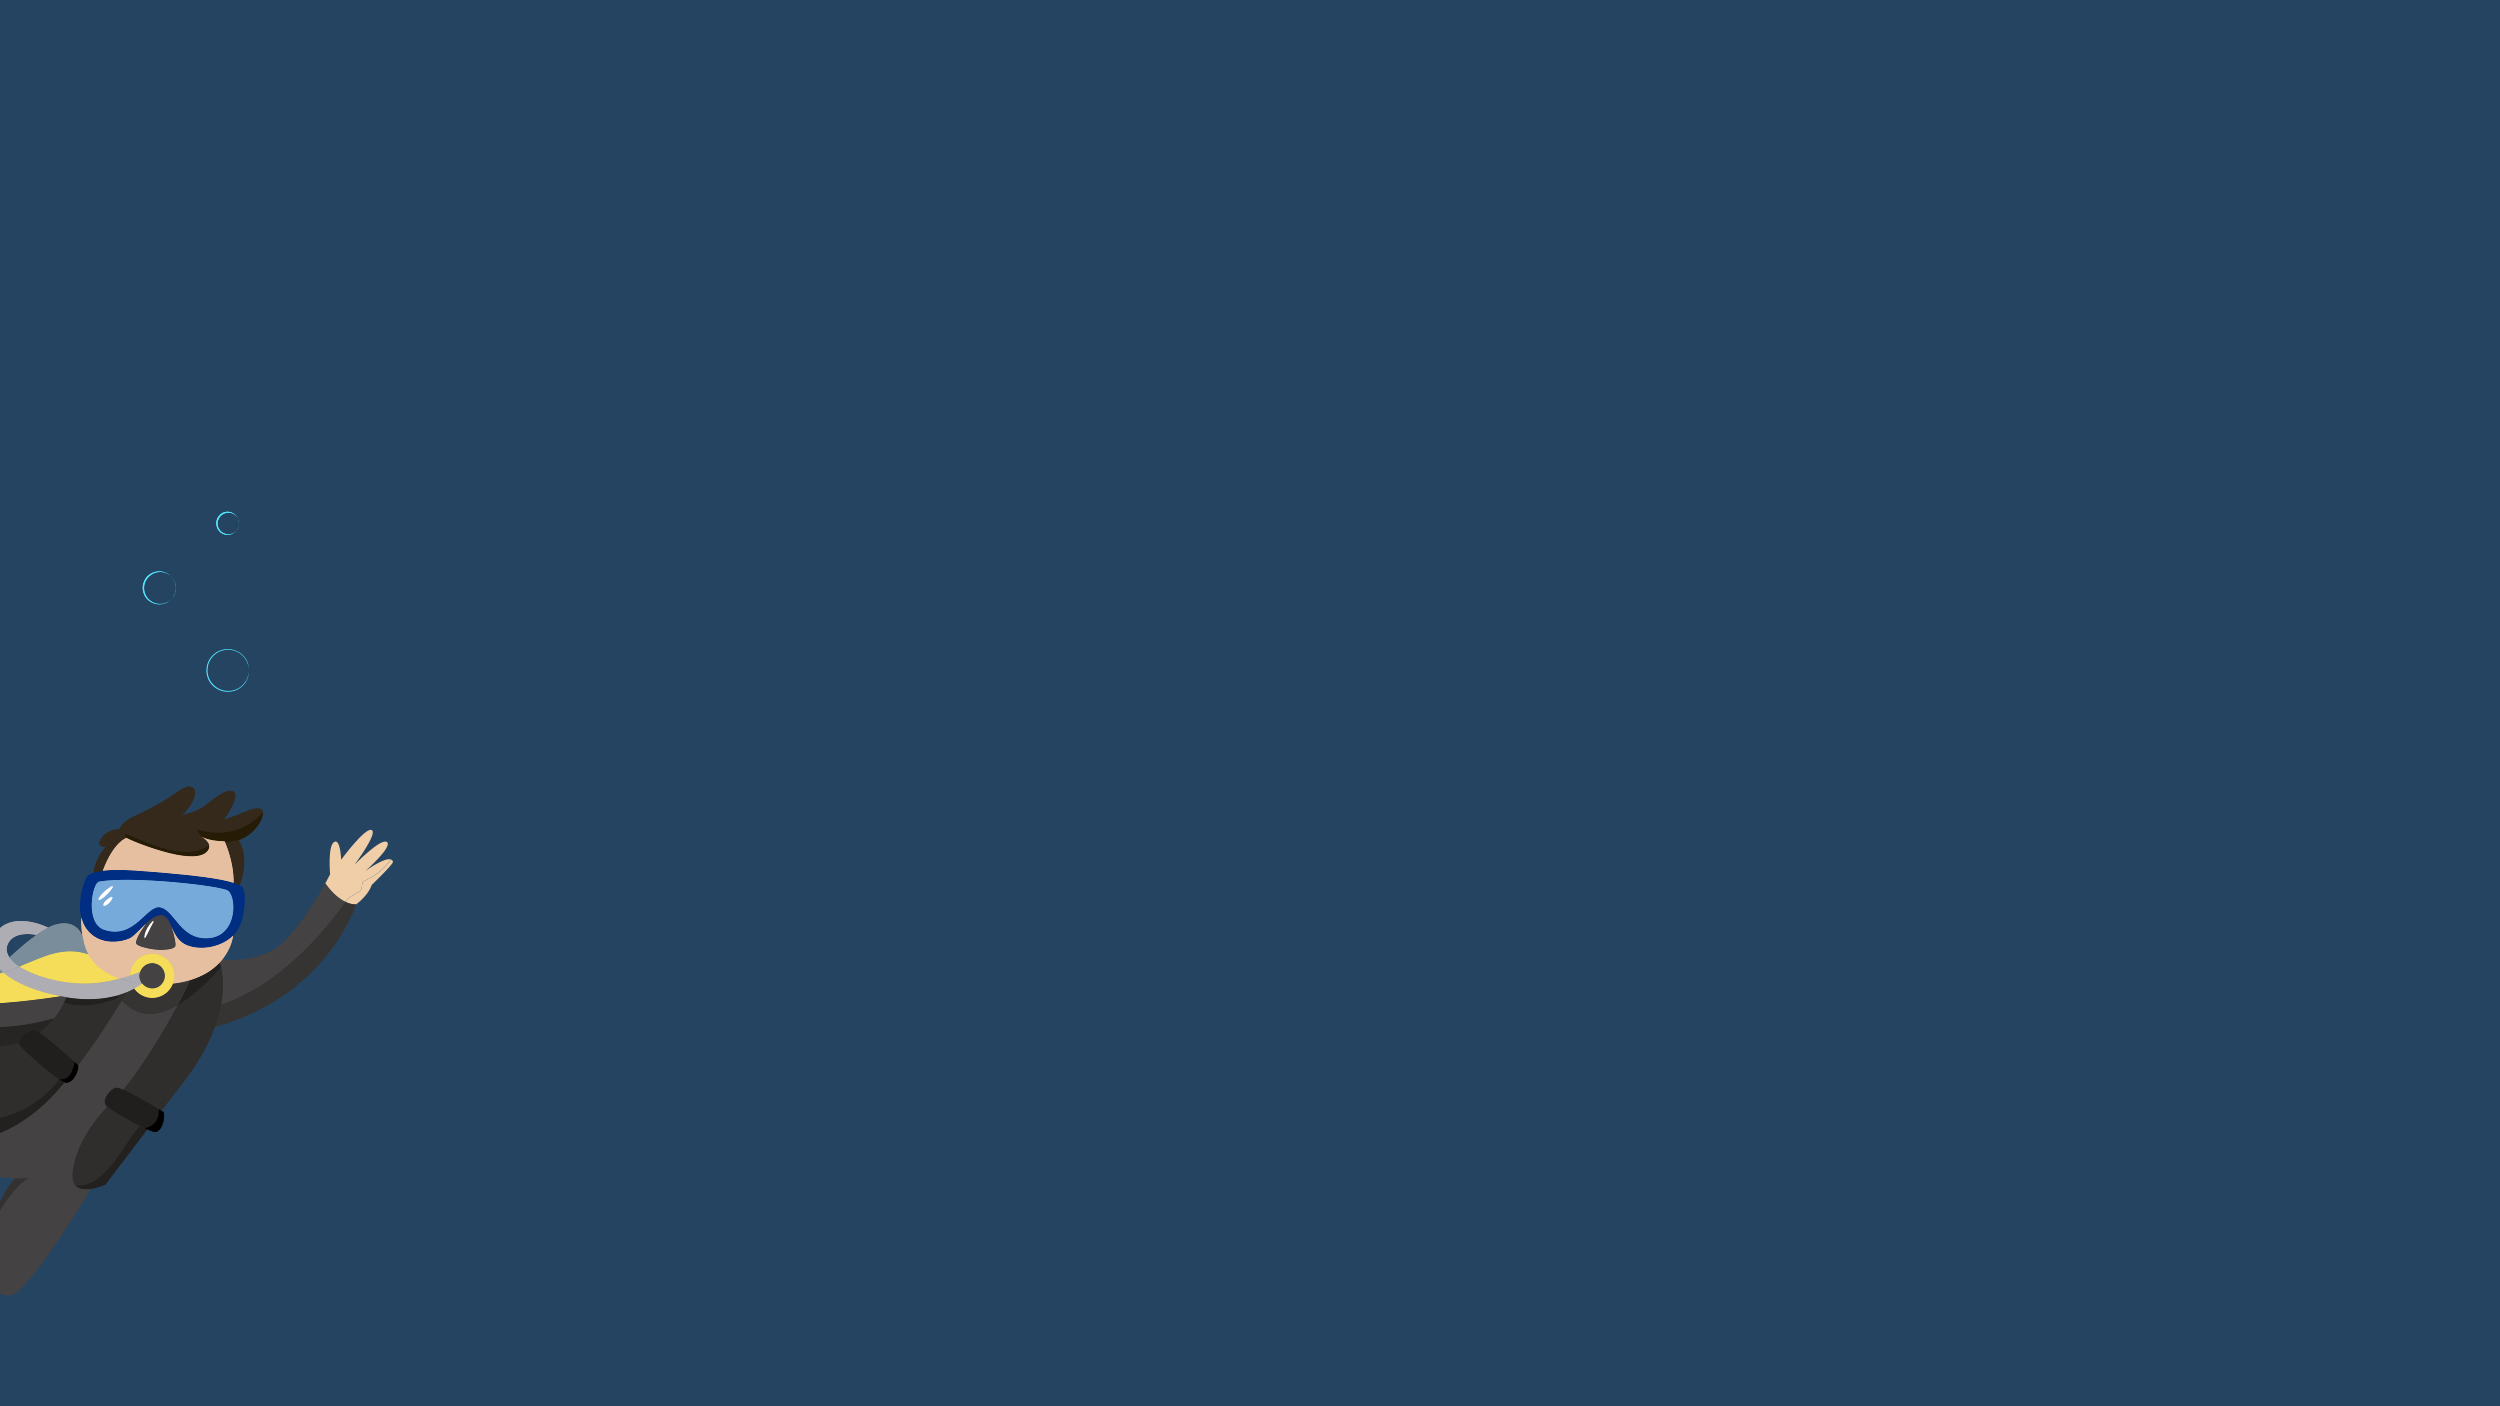 <?xml version="1.0" encoding="utf-8"?>
<!-- Generator: Adobe Illustrator 22.0.1, SVG Export Plug-In . SVG Version: 6.00 Build 0)  -->
<svg version="1.1" id="Calque_1" xmlns="http://www.w3.org/2000/svg" xmlns:xlink="http://www.w3.org/1999/xlink" x="0px" y="0px"
	 viewBox="0 0 1920 1080" preserveAspectRatio="none" xml:space="preserve">
<style type="text/css">
	.st0{fill:#254462;}
	.st1{fill:#002E82;}
	.st2{fill:#35291C;}
	.st3{fill:#76AADB;}
	.st4{fill:#AEADB3;}
	.st5{fill:#302E2D;}
	.st6{fill:#3B3938;}
	.st7{fill:#201F1D;}
	.st8{fill:#798D9B;}
	.st9{fill:#F6DD59;}
	.st10{fill:#444242;}
	.st11{fill:#E6BFA0;}
	.st12{fill:#261B05;}
	.st13{fill:#232120;}
	.st14{fill:#262523;}
	.st15{fill:#353432;}
	.st16{fill:#343231;}
	.st17{fill:#E0BF55;}
	.st18{fill:#FFFFFF;}
	.st19{fill:#EFCEA8;}
	.st20{fill:#52E7FF;}

	@keyframes movBras{
		0% {
			transform: rotate(0deg)
		}
		100% {
			transform: rotate(20deg)
		}
	}
	#Bras{
		position: relative;
		transform-origin: 8% 70%;
        animation: movBras 2s linear alternate infinite;
	}

	@keyframes bulleM{
		0% {
			transform: translate(5vw, 60vh) scale(0.3);
		}

		100% {
			transform: translate(5vw, -100vh) scale(1.5);
		}
	}
	@keyframes bulles1{
		0% {
			left: 0vw;
		}
		20%{
			left: -6vw;
		}
		40%{
			left: -3vw;
		}
		60%{
			left: -9vw;
		}
		80%{
			left: -6vw;
		}
		100%{
			left: -12vw;
		}
	}
	@keyframes bulles2{
		0% {
			left: 3vw;
		}
		20%{
			left: 6vw;
		}
		40%{
			left: -6vw;
		}
		60%{
			left: -3vw;
		}
		80%{
			left: -9vw;
		}
		100%{
			left: -6vw;
		}
	}
	@keyframes bulles3{
		0% {
			left: 0vw;
		}
		20%{
			left: -4vw;
		}
		40%{
			left: -7vw;
		}
		60%{
			left: -5vw;
		}
		80%{
			left: -7vw;
		}
		100%{
			left: -5vw;
		}
	}
	@keyframes bulles4{
		0% {
			left: -3vw;
		}
		20%{
			left: 0vw;
		}
		40%{
			left: -6vw;
		}
		60%{
			left: -3vw;
		}
		80%{
			left: -9vw;
		}
		100%{
			left: -6vw;
		}
	}
	@keyframes bulles5{
		0% {
			left: -4vw;
		}
		20%{
			left: -2vw;
		}
		40%{
			left: -7vw;
		}
		60%{
			left: -5vw;
		}
		80%{
			left: -7vw;
		}
		100%{
			left: -5vw;
		}
	}
	#Bubulle_1{
		position: relative;
        animation: bulleM 6s linear infinite, bulles1 6s infinite cubic-bezier(0.25,0.1,0.25,1);
	}
	#Bubulle_2{
		position: relative;
        animation: bulleM 5.5s linear infinite, bulles2 5.5s infinite cubic-bezier(0.25,0.1,0.25,1);	
	}
	#Bubulle_3{
		position: relative;
        animation: bulleM 5s linear infinite, bulles3 5s infinite cubic-bezier(0.25,0.1,0.25,1);	
	}
	#Bubulle_4{
		position: relative;
        animation: bulleM 5.5s linear infinite, bulles5 5.5s infinite cubic-bezier(0.25,0.1,0.25,1);	
	}
	#Bubulle_5{
		position: relative;
        animation: bulleM 6s linear infinite, bulles4 6s infinite cubic-bezier(0.25,0.1,0.25,1);	
	}
</style>
<g id="Fond">
	<rect x="0" class="st0" width="1920" height="1080"/>
</g>
<g id="Bras">
	<path class="st19" d="M276.7,684.1c2-2,0.8-6.5,2.4-7.3c8.7-3.5,15.6-9.4,21.2-16.7c-4.8-1.9-18.7,8.1-19.6,8.8
		c1-0.9,21-18.8,16.5-22.2c-4.6-3.5-25,17.5-25,17.5s18.1-24.1,13.3-26.7c-4.9-2.6-23.5,22.8-23.5,22.8s-0.5-16.9-5.5-13.6
		c-4.9,3.3-3,24.7-3,24.7s-1.3,2.7-3.7,7.1c5.8,8.1,11.2,12.2,15.4,14.2c0.3-0.4,0.6-0.8,0.9-1.3
		C268.6,688.1,273.1,686.9,276.7,684.1z"/>
	<path class="st19" d="M301.8,661.8c-0.2-0.9-0.8-1.4-1.5-1.7c-5.5,7.3-12.4,13.2-21.2,16.7c-1.6,0.8-0.4,5.3-2.4,7.3
		c-3.7,2.8-8.1,4-10.6,7.3c-0.3,0.4-0.6,0.8-0.9,1.3c5,2.4,8.3,1.9,8.3,1.9c10-7.6,12-15,12-15S302.3,663.6,301.8,661.8z"/>
	<path class="st15" d="M161.9,774c-0.8,5-2.2,10.5-4.2,16.5l0.3,0.1c92.7-22.1,115.6-96.1,115.6-96.1s-3.3,0.5-8.3-1.9
		C239.7,728.1,204.5,762.3,161.9,774z"/>
	<path class="st10" d="M249.8,678.4c-5.3,9.6-15.9,27.3-29.1,42.2c-19,21.5-54.4,16.1-55.2,16c-1.3,2.1-2.9,4.2-4.9,6.4
		c0,0,0.5,1.3,1.1,3.6c1.2-1.4,2.4-2.7,3.5-4c-1.1,1.3-2.3,2.6-3.5,4c1.1,4.8,2.5,14.2,0.3,27.4c42.6-11.7,77.8-45.9,103.4-81.4
		C261.1,690.6,255.6,686.6,249.8,678.4z"/>
</g>
<g id="Nageur">
	<g>
		<path class="st1" d="M185.8,681c-0.5-0.4-1.2-0.8-2-1.2c-1.2-0.6-2.7-1.2-4.5-1.8c-11-3.5-31.9-5.8-51.1-7.4
			c-17.3-1.4-36.8-3.5-49.5-1.8c-2.4,0.3-4.5,0.8-6.3,1.3c-1.9,0.6-3.5,1.4-4.8,2.4c-2.4,2-8.3,18.4-5.1,32c0.7,3.2,2,6.2,3.9,8.8
			c10,13.9,28.5,10,34.2,6.7c3-1.8,7.2-6.7,11.6-10.8c0,0,0,0,0,0c4-3.7,8.2-6.7,12-6.2c3,0.4,4.7,3.1,6.4,6.5
			c0.4,0.7,0.8,1.5,1.1,2.5l0,0c2.4,5.3,5.3,11.5,12.2,14.1c11.7,4.3,26.8,0.7,35-7.5c0.9-0.9,1.8-1.9,2.5-2.9
			C188.9,705.5,189.2,683.8,185.8,681z M155,720.4c-17.2-1.9-21.7-21.8-32.1-23.6c-10.3-1.8-19.5,25.1-43,17.2
			c-14.9-5-9.1-36-3.9-37c24.5-4.5,95.2,3.2,99.4,7.2C182.7,691.2,181.2,723.3,155,720.4z"/>
		<path class="st2" d="M183.2,645.2c13.4-4.4,21.1-19.3,18-22.9c-3.1-3.7-11.8,0.8-19.3,3.8c-3.4,1.3-7.2,2.6-10.4,3.5
			c4.5-4.9,12.5-18.9,7.6-21.6c-5.4-3-16.1,6.6-22.2,11.2c-5.9,4.5-17.2,7-17.9,7.1c4.3-2,16.7-19.4,7.3-22
			c-4.5-1.3-11.5,5.7-21.8,11.6c-6.6,3.8-12.4,6.9-21.4,11c-9.1,4.1-11.7,10-11.7,10s-8.8-0.3-13.6,6.9c-4.7,7,3,6.7,3.4,6.7
			c-0.3,0.4-7.8,8.2-9.2,18.7l0.6,1c1.8-0.6,4-1,6.3-1.3c8.4-22.4,18.2-25.2,18.2-25.2c5.7,3.1,24.8,10.3,38.3,12.9
			c13.5,2.6,22.3,1.3,24.9-4.3c2.4-5.1-4.4-8.9-5.7-9.5c5.8,2.8,12.4,3.5,17.9,3.5c0,0,7.2,15.2,6.9,31.9l0,0
			c1.8,0.6,3.3,1.1,4.5,1.8C192.5,657.9,183.2,645.2,183.2,645.2z"/>
		<path class="st3" d="M122.9,696.8c10.3,1.8,14.8,21.6,32.1,23.6c26.3,2.9,27.7-29.1,20.5-36.1c-4.2-4-74.9-11.7-99.4-7.2
			c-5.3,1-11,32,3.9,37C103.4,721.9,112.6,695,122.9,696.8z"/>
		<path class="st4" d="M103.1,759.4c4.1-2.2,6.1-3.9,6.1-3.9l0,0c-3-0.4-5.9-0.9-8.7-1.5C101.1,755.9,101.9,757.7,103.1,759.4z"/>
		<path class="st4" d="M109.2,755.5c-1.9-2.5-2.7-5.9-1.6-9.1c0,0-2.9,1.3-7.7,2.9c0,1.6,0.2,3.2,0.6,4.7
			C103.3,754.6,106.2,755.1,109.2,755.5z"/>
		<path class="st4" d="M103.1,759.4c-1.2-1.6-2-3.5-2.6-5.4c-2.9-0.7-5.7-1.5-8.4-2.4c-8.3,2.2-19.1,4.2-30.2,3.8
			c-16.8-0.6-35.7-5.7-46.9-13c-4,1.6-8.1,3.2-12.5,4.6c9.8,8.7,26.4,15,44.4,18.3c1.3,0.2,2.6,0.5,3.9,0.7c2.1,0.3,4.2,0.6,6.3,0.9
			c13.7,1.6,24.7,0.1,33.1-2.3c-0.6-0.8-1.2-1.7-1.8-2.5c0.6,0.9,1.2,1.7,1.8,2.5c2.8-0.8,5.4-1.7,7.6-2.6
			C99.8,761.1,101.6,760.2,103.1,759.4z"/>
		<path class="st4" d="M99.9,749.2c-2.2,0.7-4.8,1.5-7.7,2.3c2.6,0.9,5.4,1.7,8.4,2.4C100.1,752.4,99.9,750.9,99.9,749.2z"/>
		<g>
			<path class="st5" d="M168.7,739.4c-5,5.3-12.2,10.3-22.9,13.5c-2.3,5.5-5.6,12.2-9.5,19.5c12.6-7.3,24.5-19.3,33.5-29.3
				C169.2,740.6,168.7,739.4,168.7,739.4z"/>
			<path class="st5" d="M170,770.4c-4,1.1-8.1,2-12.3,2.7C161.9,772.4,166,771.5,170,770.4c2.2-13.1,0.9-22.6-0.3-27.4
				c-9,10.1-20.9,22.1-33.5,29.3c-11.6,21.8-28.5,48.8-41.5,64.4c8.6,3.8,24.5,13.4,29.3,16.3c5.6-7.3,11.2-14.6,16.3-21.2
				c13.2-16.9,21-32.2,25.4-45.1C167.8,780.8,169.2,775.3,170,770.4z"/>
			<path class="st5" d="M55.6,901.2c-1.1,11.6,6.8,12.9,14,11.9c0,0,0,0,0,0c5.9-0.9,11.3-3.3,11.3-3.3s14.9-19.8,32.1-42.3
				c-9.7-4.2-26.3-13.9-30.8-17.5C68.1,865.1,57.4,882.8,55.6,901.2z"/>
			<path class="st5" d="M57.1,766.8c-2.1-0.2-4.2-0.5-6.3-0.9l-0.1,0.6c-2.7,6.3-5.9,11.6-9.4,16c-3.4,4.3-7.2,7.8-11.1,10.6
				c9.2,6.1,29.9,25.2,29.9,25.2c14.3-18.9,27.1-39.2,33.4-49.5c-1.2-1.3-2.3-2.7-3.4-4.2C81.8,766.9,70.8,768.3,57.1,766.8z"/>
			<path class="st5" d="M90.2,764.5c1.1,1.5,2.3,3,3.4,4.2c2.5-4,3.9-6.6,4.1-6.8C95.5,762.8,93,763.7,90.2,764.5z"/>
			<path class="st5" d="M14.5,800.8c-15.6,4.8-29.3,1.8-29.9,1.7c0,0,0,0,0,0c-16.5,19.7-30.4,26.1-34.6,37.4
				c-0.4,1-0.7,2.1-0.8,3.1c-1.1,6.6,2.3,12.2,7.4,17.1c4.3,4.1,9.9,7.6,15.2,10.6c12.5,7.1,34.7,1.2,59.7-20.2
				c5.9-5,12.1-11.7,18.3-19.1c-6.7-2.7-30.2-23.1-34.3-28.2C14.9,802.5,14.6,801.6,14.5,800.8z"/>
		</g>
		<path class="st6" d="M40.8,782.1l0.5,0.4c-3.4,4.3-7.2,7.8-11.1,10.6c-1.3-0.9-2.4-1.5-3.2-1.7c-3.8-1.3-12.9,4.4-12.5,9.5
			c-15.6,4.8-29.3,1.8-29.9,1.7c3.3-3.9,6.7-8.4,10.1-13.6C9.7,788.6,25.4,786.6,40.8,782.1z"/>
		<g>
			<path class="st7" d="M125.5,854c0,0-0.5-0.3-1.5-0.9c-4.9-3-20.7-12.5-29.3-16.3c-2-0.9-3.7-1.5-4.6-1.6
				c-4.3-0.4-13.3,10-8.2,14.4c0.1,0.1,0.3,0.2,0.4,0.3c4.5,3.6,21.1,13.3,30.8,17.5c3.2,1.4,5.7,2.2,6.6,2
				C125.1,868.1,127.1,857.4,125.5,854z"/>
			<path class="st7" d="M30.3,793.1c-1.3-0.9-2.4-1.5-3.2-1.7c-3.8-1.3-12.9,4.4-12.5,9.5c0,0.8,0.3,1.7,1,2.4
				c4.1,5.1,27.6,25.5,34.3,28.2c0.5,0.2,0.9,0.3,1.2,0.3c5.9,0,10.2-9.8,9.3-13.5C60.2,818.2,39.5,799.2,30.3,793.1z"/>
		</g>
		<path class="st4" d="M-6.5,726c3.7-21.7,25.4-21.9,43.5-13.6c-2.7,1.4-5.8,3.3-9,5.6l0,0c-0.5-0.1-16.9-3.8-21.9,6.8
			c-1.7,3.6-1.1,7.2,1.1,10.5c-2.8,2.6-5.6,5.3-8.4,8C-5.5,738.1-7.5,732.3-6.5,726z"/>
		<path class="st4" d="M15,742.3c-4,1.6-8.1,3.2-12.5,4.6c-1.4-1.2-2.6-2.4-3.7-3.7c2.9-2.8,5.7-5.5,8.4-8
			C9,737.7,11.7,740.1,15,742.3z"/>
		<g>
			<path class="st8" d="M64.8,724.4C64.8,724.4,64.8,724.4,64.8,724.4c-0.4-1.3-0.7-2.6-0.9-3.9c-1.8-5.5-7-14.3-21.2-10.4
				c-1.7,0.5-3.6,1.2-5.6,2.3c-2.7,1.4-5.8,3.3-9,5.6l0,0c-6.3,4.4-13.3,10.4-20.8,17.3c1.7,2.5,4.4,5,7.8,7.2
				c18.7-7.5,33.6-15.8,53.2-9.2l0,0C66.8,730.3,65.7,727.3,64.8,724.4z"/>
			<path class="st8" d="M2.5,746.9c-1.4-1.2-2.6-2.4-3.7-3.7c-2.1,2.1-4.3,4.2-6.4,6.4c0.6-0.1,1.3-0.3,2-0.5
				C-2.8,748.5-0.1,747.7,2.5,746.9z"/>
		</g>
		<g>
			<path class="st9" d="M107.6,746.3c1.7-5.1,7.3-7.9,12.4-6.2c5.1,1.7,7.9,7.3,6.2,12.4c-0.5,1.3-1.2,2.5-2.1,3.5
				c-2.5,2.8-6.5,3.9-10.3,2.6c-1.9-0.6-3.5-1.8-4.6-3.2c0,0-2,1.7-6.1,3.9c2,2.8,4.9,5,8.4,6.2c8.7,2.9,18.1-1.6,21.3-10.1
				c0.1-0.2,0.1-0.4,0.2-0.6c3-8.9-1.8-18.5-10.7-21.5c-1.4-0.5-2.8-0.7-4.2-0.8c-7.6-0.5-14.8,4-17.3,11.5
				c-0.6,1.7-0.9,3.5-0.9,5.2C104.7,747.6,107.6,746.3,107.6,746.3z"/>
			<path class="st9" d="M70.4,736.6c-0.8-1.1-1.5-2.3-2.2-3.5l0,0c-19.6-6.6-34.6,1.7-53.2,9.2c11.2,7.3,30.1,12.5,46.9,13
				c11.1,0.4,21.9-1.6,30.2-3.8C82.3,748.1,74.8,742.8,70.4,736.6z"/>
			<path class="st9" d="M-7.3,939.3c-1.9,2.3-3.9,4.6-6.1,6.7c1.2,0.1,2.3-0.1,3-0.5C-9.8,945.1-8.8,942.7-7.3,939.3z"/>
			<path class="st9" d="M-48.9,767.8c4.7,2.1,12.1,3.2,20.8,3.5c25.7,1,62.8-4.2,75-6.1c-18-3.3-34.5-9.6-44.4-18.3
				c-2.6,0.8-5.3,1.6-8.1,2.2c-0.7,0.2-1.3,0.3-2,0.5c-25.9,5.9-43.1,5.1-56,1.1l0,0C-63.6,750.7-64.1,761-48.9,767.8z"/>
		</g>
		<g>
			<path class="st10" d="M136.2,772.3c3.9-7.3,7.2-14,9.5-19.5c-3.9,1.1-8.1,2-12.9,2.6c-3.2,8.5-12.6,13-21.3,10.1
				c-3.5-1.2-6.4-3.4-8.4-6.2c-1.5,0.8-3.3,1.7-5.4,2.6c-0.2,0.3-1.6,2.8-4.1,6.8C106.5,782.8,121.8,780.7,136.2,772.3z"/>
			<path class="st10" d="M55.6,901.2c1.8-18.5,12.4-36.1,26.6-51.3c-0.1-0.1-0.3-0.2-0.4-0.3c-5.1-4.4,3.8-14.8,8.2-14.4
				c1,0.1,2.6,0.7,4.6,1.6c13-15.6,29.9-42.7,41.5-64.4c-14.4,8.3-29.7,10.4-42.6-3.6c-6.3,10.3-19.1,30.6-33.4,49.5
				c0.9,3.7-3.4,13.5-9.3,13.5c-0.3,0-0.7-0.1-1.2-0.3c-6.2,7.4-12.4,14-18.3,19.1c-25,21.4-47.2,27.3-59.7,20.2
				c-5.3-3-10.9-6.5-15.2-10.6c0,0-40.4,26.8-61.3,22.6c-20.9-4.1-55.4-44.1-55-58.5c-0.5-0.8-0.9-1.4-1.2-2c0,0-3.3-4.9-9.9-4.9
				c-9,0.1-24.6,16.6-33.8,20.4c-9.2,3.7-22.3,8.7-23.6,16.9c-1.3,8.1,2.5,24.2,15.1,26.5c12.4-11.9,21.5-20.9,21.9-21.3
				c15.4,14.4,46,42.2,72,59.2c4.9,3.2,9.6,6,14,8.3c0,0-10.4,12.3-6.6,19.7c3.2,6.5,12,3.1,14.2,2.1c2.5-2.7,5-5,7.4-6.9
				c20,14.1,84.6,52.8,97.7,52.6c14-0.3,61.5-80.5,62.2-81.7C62.4,914.2,54.5,912.8,55.6,901.2z M-7.3,939.3
				c-1.5,3.5-2.5,5.8-3.1,6.2c-0.7,0.4-1.7,0.6-3,0.5c-0.3,0.2-0.5,0.5-0.8,0.7c0.3-0.2,0.5-0.5,0.8-0.7
				c-9.3-0.5-31.8-13.7-37.8-21.8c3.6-1.5,7.2-3.2,10.8-4.9c13.3-6.4,25.2-13.3,31.9-17.4c0,0,0,0,0,0c0.4,0.1,8.2,2.7,19.9,3.2
				c-8.4,9.2-14.7,25-18.5,33.9C-7.2,939-7.3,939.1-7.3,939.3c4.3-5.2,8.2-10.5,13.9-14.1C0.8,928.7-3,934.1-7.3,939.3z"/>
			<path class="st10" d="M118.5,729.3c1.5,0.2,3,0.3,4.4,0.3c6.9,0.1,11.1-0.9,12-2.9c0.7-1.6-1.1-9.8-3-14.7l0,0
				c-0.4-0.9-0.8-1.7-1.1-2.5c-1.6-3.4-3.3-6.1-6.4-6.5c-3.8-0.5-8,2.5-12,6.2c0,0,0,0,0,0c-0.4,0.6-8.8,11.6-7.7,15.4
				C105.2,726.5,112.2,728.5,118.5,729.3z"/>
			<path class="st10" d="M109.2,755.5L109.2,755.5c1.1,1.5,2.7,2.6,4.6,3.3c3.8,1.3,7.8,0.1,10.3-2.6c0.9-1,1.6-2.2,2.1-3.5
				c1.7-5.1-1-10.7-6.2-12.4c-5.1-1.7-10.7,1-12.4,6.2C106.5,749.6,107.2,753,109.2,755.5z"/>
			<path class="st10" d="M-41.9,786.9c11.1,1.4,23.5,2.3,36.6,2c14.9-0.4,30.6-2.3,46-6.9l0.5,0.4c3.5-4.4,6.7-9.6,9.4-16l0.1-0.6
				c-1.3-0.2-2.6-0.4-3.9-0.7c-12.1,1.9-49.2,7.1-75,6.1c-8.7-0.3-16.1-1.4-20.8-3.5c-15.2-6.9-14.7-17.1-14.7-17.1l0,0
				c-4.8-1.5-9-3.5-12.9-5.8c0,0-10.9,25.1-9.7,32.3C-86.2,777.2-68,783.6-41.9,786.9z"/>
		</g>
		<g>
			<path class="st11" d="M99.9,749.2c0-1.7,0.3-3.5,0.9-5.2c2.5-7.5,9.8-12.1,17.3-11.5c1.4,0.1,2.8,0.4,4.2,0.8
				c8.9,3,13.7,12.6,10.7,21.5c-0.1,0.2-0.1,0.4-0.2,0.6c4.8-0.6,9.1-1.4,12.9-2.6c10.7-3.2,18-8.2,22.9-13.5c2-2.1,3.6-4.3,4.9-6.4
				c4.9-7.7,5.5-14.3,5.5-14.3c-8.2,8.2-23.3,11.8-35,7.5c-7-2.6-9.8-8.8-12.2-14.1c1.9,4.9,3.7,13.1,3,14.7c-0.9,1.9-5.1,3-12,2.9
				c-1.3,0-2.8-0.2-4.4-0.3c-6.3-0.8-13.3-2.7-13.9-4.6c-1.2-3.8,7.3-14.9,7.7-15.4c-4.5,4.1-8.6,9-11.6,10.8
				c-5.7,3.4-24.2,7.2-34.2-6.7c-1.9-2.6-3.1-5.6-3.9-8.8c0,0-0.5,7.3,1.2,16c0.7,2.1,0.9,3.6,0.9,3.9c0,0,0,0,0,0
				c0.8,2.9,1.9,5.9,3.4,8.7c0.6,1.2,1.4,2.4,2.2,3.5c4.4,6.2,11.9,11.4,21.7,14.9C95.1,750.8,97.7,750,99.9,749.2z"/>
			<path class="st11" d="M179.4,678L179.4,678c0.3-16.6-6.9-31.9-6.9-31.9c-5.4,0-12.1-0.7-17.9-3.5c1.2,0.6,8,4.5,5.7,9.5
				c-2.6,5.6-11.4,6.9-24.9,4.3c-13.5-2.6-32.6-9.8-38.3-12.9c0,0-9.8,2.8-18.2,25.2c12.7-1.7,32.1,0.4,49.5,1.8
				C147.5,672.2,168.4,674.5,179.4,678z"/>
		</g>
		<path class="st1" d="M185.8,681c-0.5-0.4-1.2-0.8-2-1.2c-1.2-0.6-2.7-1.2-4.5-1.8c-11-3.5-31.9-5.8-51.1-7.4
			c-17.3-1.4-36.8-3.5-49.5-1.8c-2.4,0.3-4.5,0.8-6.3,1.3c-1.9,0.6-3.5,1.4-4.8,2.4c-2.4,2-8.3,18.4-5.1,32c0.7,3.2,2,6.2,3.9,8.8
			c10,13.9,28.5,10,34.2,6.7c3-1.8,7.2-6.7,11.6-10.8c0,0,0,0,0,0c4-3.7,8.2-6.7,12-6.2c3,0.4,4.7,3.1,6.4,6.5
			c0.4,0.7,0.8,1.5,1.1,2.5l0,0c2.4,5.3,5.3,11.5,12.2,14.1c11.7,4.3,26.8,0.7,35-7.5c0.9-0.9,1.8-1.9,2.5-2.9
			C188.9,705.5,189.2,683.8,185.8,681z M155,720.4c-17.2-1.9-21.7-21.8-32.1-23.6c-10.3-1.8-19.5,25.1-43,17.2
			c-14.9-5-9.1-36-3.9-37c24.5-4.5,95.2,3.2,99.4,7.2C182.7,691.2,181.2,723.3,155,720.4z"/>
		<path class="st12" d="M95.5,639.9c0.2,1.4,0.8,2.6,1.6,3.7l0,0c5.7,3.1,24.8,10.3,38.3,12.9c13.5,2.6,22.3,1.3,24.9-4.3
			c0.5-1.1,0.6-2.2,0.4-3.2C142.6,661.9,114.7,647.6,95.5,639.9z"/>
		<path class="st2" d="M201.9,623.7c-0.1-0.6-0.3-1.1-0.6-1.5c-3.1-3.7-11.8,0.8-19.3,3.8c-3.4,1.3-7.2,2.6-10.4,3.5
			c4.5-4.9,12.5-18.9,7.6-21.6c-5.4-3-16.1,6.6-22.2,11.2c-5.9,4.5-17.2,7-17.9,7.1c4.3-2,16.7-19.4,7.3-22
			c-4.5-1.3-11.5,5.7-21.8,11.6c-6.6,3.8-12.4,6.9-21.4,11c-9.1,4.1-11.7,10-11.7,10s-8.8-0.3-13.6,6.9c-4.7,7,3,6.7,3.4,6.7
			c-0.3,0.4-7.8,8.2-9.2,18.7l0.6,1c1.8-0.6,4-1,6.3-1.3c8.4-22.3,18.1-25.2,18.2-25.2c-0.8-1.1-1.4-2.3-1.6-3.7
			c19.2,7.7,47.1,22,65.2,9c-0.1-0.5-0.3-1-0.6-1.5c-1.9-1.3-3.5-2.8-5-4.6c-0.2-0.1-0.4-0.2-0.5-0.3c0.1,0.1,0.3,0.1,0.4,0.2
			c-1.6-1.9-3-3.9-4.4-6C169.4,643.1,189.5,638.7,201.9,623.7z"/>
		<path class="st2" d="M155.2,642.9c1.5,1.8,3.1,3.3,5,4.6C158.9,645.2,156.4,643.5,155.2,642.9z"/>
		<path class="st2" d="M183.3,645.2c-3.5,0.6-6.9,1.4-10.4,1.6c1.4,3.1,6.9,16.6,6.6,31.2l0,0c1.8,0.6,3.3,1.1,4.5,1.8
			C192.4,658,183.3,645.3,183.3,645.2z"/>
		<path class="st12" d="M183.2,645.2c12.1-3.9,19.5-16.3,18.6-21.5c-12.4,15-32.4,19.4-51.2,13.1c1.4,2.1,2.8,4.1,4.4,6
			c5.7,2.6,12.2,3.4,17.5,3.4c0,0,0.1,0.2,0.3,0.7C176.3,646.6,179.7,645.8,183.2,645.2L183.2,645.2z"/>
		<path class="st3" d="M122.9,696.8c10.3,1.8,14.8,21.6,32.1,23.6c26.3,2.9,27.7-29.1,20.5-36.1c-4.2-4-74.9-11.7-99.4-7.2
			c-5.3,1-11,32,3.9,37C103.4,721.9,112.6,695,122.9,696.8z"/>
		<path class="st4" d="M103.1,759.4c4.1-2.2,6.1-3.9,6.1-3.9l0,0c-3-0.4-5.9-0.9-8.7-1.5C101.1,755.9,101.9,757.7,103.1,759.4z"/>
		<path class="st4" d="M109.2,755.5c-1.9-2.5-2.7-5.9-1.6-9.1c0,0-2.9,1.3-7.7,2.9c0,1.6,0.2,3.2,0.6,4.7
			C103.3,754.6,106.2,755.1,109.2,755.5z"/>
		<path class="st4" d="M103.1,759.4c-1.2-1.6-2-3.5-2.6-5.4c-2.9-0.7-5.7-1.5-8.4-2.4c-8.3,2.2-19.1,4.2-30.2,3.8
			c-16.8-0.6-35.7-5.7-46.9-13c-4,1.6-8.1,3.2-12.5,4.6c9.8,8.7,26.4,15,44.4,18.3c1.3,0.2,2.6,0.5,3.9,0.7c2.1,0.3,4.2,0.6,6.3,0.9
			c13.7,1.6,24.7,0.1,33.1-2.3c-0.6-0.8-1.2-1.7-1.8-2.5c0.6,0.9,1.2,1.7,1.8,2.5c2.8-0.8,5.4-1.7,7.6-2.6
			C99.8,761.1,101.6,760.2,103.1,759.4z"/>
		<path class="st4" d="M99.9,749.2c-2.2,0.7-4.8,1.5-7.7,2.3c2.6,0.9,5.4,1.7,8.4,2.4C100.1,752.4,99.9,750.9,99.9,749.2z"/>
		<g>
			<path class="st13" d="M168.7,739.4c-5,5.3-12.2,10.3-22.9,13.5c-2.3,5.5-5.6,12.2-9.5,19.5c12.6-7.3,24.5-19.3,33.5-29.3
				C169.2,740.6,168.7,739.4,168.7,739.4z"/>
			<path class="st5" d="M170,770.4c-4,1.1-8.1,2-12.3,2.7C161.9,772.4,166,771.5,170,770.4c2.2-13.1,0.9-22.6-0.3-27.4
				c-9,10.1-20.9,22.1-33.5,29.3c-11.6,21.8-28.5,48.8-41.5,64.4c7.6,3.4,20.8,11.2,27.2,15c0-0.1,0-0.1,0-0.2c0,0.1,0,0.1,0,0.2
				c0.8,0.5,1.6,1,2.1,1.3c5.6-7.3,11.2-14.6,16.3-21.2c13.2-16.9,21-32.2,25.4-45.1C167.8,780.8,169.2,775.3,170,770.4z"/>
			<path class="st5" d="M107.3,864.7c-9.5-4.8-21.3-11.8-25-14.8c-14.2,15.2-24.9,32.8-26.6,51.3c-0.4,4.5,0.5,7.4,2.2,9.3
				C80.9,911.9,93,881.3,107.3,864.7z"/>
			<path class="st13" d="M110.9,866.5c-1.5,0.2-3.1,0.3-4.8,0.2C107.8,866.8,109.4,866.7,110.9,866.5c-1.1-0.5-2.3-1.1-3.6-1.7
				c-14.3,16.6-26.4,47.2-49.4,45.8c2.7,2.9,7.4,3.2,11.8,2.5c0,0,0,0,0,0c5.9-0.9,11.3-3.3,11.3-3.3s14.9-19.8,32.1-42.3
				C112.4,867.2,111.6,866.8,110.9,866.5z"/>
			<path class="st13" d="M90.2,764.5c-8.4,2.3-19.4,3.8-33.1,2.3c-2.1-0.2-4.2-0.5-6.3-0.9l-0.1,0.6c-0.5,1.3-1.1,2.5-1.7,3.7
				c13.5,4.5,29.1,1.6,42.5-4C91.1,765.7,90.6,765.1,90.2,764.5z"/>
			<path class="st5" d="M93.6,768.7c-0.7-0.8-1.4-1.6-2.1-2.5c-13.4,5.6-29,8.4-42.5,4c-2.3,4.7-4.9,8.8-7.7,12.3
				c-3.4,4.3-7.2,7.8-11.1,10.6c7.1,4.8,21.1,17.2,27.1,22.6c0.2-1.1,0.4-2.1,0.5-3.1c-0.1,0.9-0.3,2-0.5,3.1
				c1.8,1.6,2.8,2.6,2.8,2.6C74.5,799.4,87.3,779.1,93.6,768.7z"/>
			<path class="st5" d="M96.5,764c-1.6,0.8-3.3,1.5-5,2.2c0.7,0.9,1.4,1.7,2.1,2.5C94.8,766.8,95.8,765.2,96.5,764z"/>
			<path class="st5" d="M97.7,761.9c-2.2,0.9-4.7,1.8-7.6,2.6c0.4,0.6,0.9,1.2,1.3,1.7c1.7-0.7,3.4-1.5,5-2.2
				C97.2,762.8,97.6,762.1,97.7,761.9z"/>
			<path class="st5" d="M45.6,829c-9.3-6.3-26.6-21.4-30.1-25.8c-0.6-0.8-0.9-1.6-1-2.4c-15.6,4.8-29.3,1.8-29.9,1.7c0,0,0,0,0,0
				c-16.5,19.7-30.4,26.1-34.6,37.4c-0.4,1-0.7,2.1-0.8,3.1c0,0.1,0,0.2,0,0.3C-21.5,872.3,22.1,859.4,45.6,829z"/>
			<path class="st13" d="M45.6,829c-23.5,30.4-67.1,43.3-96.4,14.3c-0.9,6.4,2.4,12,7.5,16.7c4.3,4.1,9.9,7.6,15.2,10.6
				c12.5,7.1,34.7,1.2,59.7-20.2c5.9-5,12.1-11.7,18.3-19.1C48.7,831,47.3,830.2,45.6,829z"/>
		</g>
		<path class="st14" d="M40.8,782.1l0.5,0.4c-3.4,4.3-7.2,7.8-11.1,10.6c-1.3-0.9-2.4-1.5-3.2-1.7c-3.8-1.3-12.9,4.4-12.5,9.5
			c-15.6,4.8-29.3,1.8-29.9,1.7c3.3-3.9,6.7-8.4,10.1-13.6C9.7,788.6,25.4,786.6,40.8,782.1z"/>
		<g>
			<path class="st7" d="M121.9,851.8c-6.4-3.8-19.6-11.7-27.2-15c-2-0.9-3.7-1.5-4.6-1.6c-4.3-0.4-13.3,10-8.2,14.4
				c0.1,0.1,0.3,0.2,0.4,0.3c3.7,3,15.5,10,25,14.8c0.4-0.5,0.8-0.9,1.2-1.3c-0.4,0.4-0.8,0.9-1.2,1.3c1.2,0.6,2.4,1.2,3.6,1.7
				C118.3,865.3,122.5,859.9,121.9,851.8z"/>
			<path d="M125.5,854c0,0-0.5-0.3-1.5-0.9c-0.6-0.3-1.3-0.8-2.1-1.3c0.6,8-3.6,13.5-11,14.6c0.8,0.4,1.5,0.7,2.2,1
				c3.2,1.4,5.7,2.2,6.6,2C125.1,868.1,127.1,857.4,125.5,854z"/>
			<path class="st7" d="M45.7,828.8C45.7,828.8,45.7,828.8,45.7,828.8c0.9-1.1,1.7-2.1,2.4-3.2C47.4,826.6,46.6,827.7,45.7,828.8
				c7.6,1.3,10.5-6.7,11.7-13.1c-6-5.4-20-17.9-27.1-22.6c-1.3-0.9-2.4-1.5-3.2-1.7c-3.8-1.3-12.9,4.4-12.5,9.5c0,0.8,0.3,1.7,1,2.4
				c3.5,4.3,20.8,19.5,30.1,25.8C45.6,828.9,45.7,828.9,45.7,828.8C45.7,828.8,45.7,828.8,45.7,828.8z"/>
			<path d="M60.2,818.2c0,0-1.1-1-2.8-2.6c-1.2,6.4-4.1,14.5-11.6,13.1c-0.1,0.1-0.1,0.1-0.2,0.2c1.7,1.2,3.2,2,4.2,2.4
				c0.5,0.2,0.9,0.3,1.2,0.3C56.8,831.8,61.2,821.9,60.2,818.2z"/>
		</g>
		<path class="st4" d="M-6.5,726c3.7-21.7,25.4-21.9,43.5-13.6c-2.7,1.4-5.8,3.3-9,5.6l0,0c-0.5-0.1-16.9-3.8-21.9,6.8
			c-1.7,3.6-1.1,7.2,1.1,10.5c-2.8,2.6-5.6,5.3-8.4,8C-5.5,738.1-7.5,732.3-6.5,726z"/>
		<path class="st4" d="M15,742.3c-4,1.6-8.1,3.2-12.5,4.6c-1.4-1.2-2.6-2.4-3.7-3.7c2.9-2.8,5.7-5.5,8.4-8
			C9,737.7,11.7,740.1,15,742.3z"/>
		<g>
			<path class="st8" d="M64.8,724.4C64.8,724.4,64.8,724.4,64.8,724.4c-0.4-1.3-0.7-2.6-0.9-3.9c-1.8-5.5-7-14.3-21.2-10.4
				c-1.7,0.5-3.6,1.2-5.6,2.3c-2.7,1.4-5.8,3.3-9,5.6l0,0c-6.3,4.4-13.3,10.4-20.8,17.3c1.7,2.5,4.4,5,7.8,7.2
				c18.7-7.5,33.6-15.8,53.2-9.2l0,0C66.8,730.3,65.7,727.3,64.8,724.4z"/>
			<path class="st8" d="M2.5,746.9c-1.4-1.2-2.6-2.4-3.7-3.7c-2.1,2.1-4.3,4.2-6.4,6.4c0.6-0.1,1.3-0.3,2-0.5
				C-2.8,748.5-0.1,747.7,2.5,746.9z"/>
		</g>
		<g>
			<path class="st9" d="M70.4,736.6c-0.8-1.1-1.5-2.3-2.2-3.5l0,0c-19.6-6.6-34.6,1.7-53.2,9.2c11.2,7.3,30.1,12.5,46.9,13
				c11.1,0.4,21.9-1.6,30.2-3.8C82.3,748.1,74.8,742.8,70.4,736.6z"/>
			<path class="st9" d="M-7.3,939.3c-1.9,2.3-3.9,4.6-6.1,6.7c1.2,0.1,2.3-0.1,3-0.5C-9.8,945.1-8.8,942.7-7.3,939.3z"/>
			<path class="st9" d="M-48.9,767.8c4.7,2.1,12.1,3.2,20.8,3.5c25.7,1,62.8-4.2,75-6.1c-18-3.3-34.5-9.6-44.4-18.3
				c-2.6,0.8-5.3,1.6-8.1,2.2c-0.7,0.2-1.3,0.3-2,0.5c-25.9,5.9-43.1,5.1-56,1.1l0,0C-63.6,750.7-64.1,761-48.9,767.8z"/>
		</g>
		<g>
			<path class="st15" d="M136.2,772.3c3.9-7.3,7.2-14,9.5-19.5c-3.9,1.1-8.1,2-12.9,2.6c-3.2,8.5-12.6,13-21.3,10.1
				c-3.5-1.2-6.4-3.4-8.4-6.2c-1.5,0.8-3.3,1.7-5.4,2.6c-0.2,0.3-1.6,2.8-4.1,6.8C106.5,782.8,121.8,780.7,136.2,772.3z"/>
			<path class="st10" d="M55.6,901.2c1.8-18.5,12.4-36.1,26.6-51.3c-0.1-0.1-0.3-0.2-0.4-0.3c-5.1-4.4,3.8-14.8,8.2-14.4
				c1,0.1,2.6,0.7,4.6,1.6c13-15.6,29.9-42.7,41.5-64.4c-14.4,8.3-29.7,10.4-42.6-3.6c-6.3,10.3-19.1,30.6-33.4,49.5
				c0.9,3.7-3.4,13.5-9.3,13.5c-0.3,0-0.7-0.1-1.2-0.3c-6.2,7.4-12.4,14-18.3,19.1c-25,21.4-47.2,27.3-59.7,20.2
				c-5.3-3-10.9-6.5-15.2-10.6c0,0-40.4,26.8-61.3,22.6c-20.9-4.1-55.4-44.1-55-58.5c-0.5-0.8-0.9-1.4-1.2-2c0,0-3.3-4.9-9.9-4.9
				c-9,0.1-24.6,16.6-33.8,20.4c-9.2,3.7-22.3,8.7-23.6,16.9c-1.3,8.1,2.5,24.2,15.1,26.5c12.4-11.9,21.5-20.9,21.9-21.3
				c15.4,14.4,46,42.2,72,59.2c1.4,0.9,2.7,1.7,4,2.6c20.5,7,43,8.3,64,2.7c-0.1-0.1-0.1-0.1-0.2-0.2c3.6-1.5,7.2-3.2,10.8-4.9
				c13.3-6.4,25.2-13.3,31.9-17.4c0,0,0,0,0,0c0.4,0.1,7.9,2.6,19.2,3.1c3.7,0,7.5,0.1,11-0.4c-10.3,7.7-17,17.7-23.2,27.8
				c2.4-2.7,5-5.2,8.2-7.2c-3.2,1.9-5.8,4.5-8.2,7.2c-3.6,5.9-7,11.9-10.9,17.5l0.4-1.2l-0.4,1.2c3.9-5.6,7.3-11.6,10.9-17.5
				c-1.9,2.2-3.8,4.5-5.7,6.9c-1.5,3.5-2.5,5.8-3.1,6.2c-0.7,0.4-1.7,0.6-3,0.5c-0.3,0.2-0.5,0.5-0.8,0.7c0.3-0.2,0.5-0.5,0.8-0.7
				c-8.2-0.5-26.5-10.6-34.9-18.6c-19.3,10-41.2,12.2-62.6,9.2c-1.6,3.5-2.4,7.5-0.9,10.6c3.2,6.5,12,3.1,14.2,2.1
				c2.5-2.7,5-5,7.4-6.9c20,14.1,84.6,52.8,97.7,52.6c14-0.3,61.5-80.5,62.2-81.7C62.4,914.2,54.5,912.8,55.6,901.2z"/>
			<path class="st16" d="M21.6,904.6c-3.5,0.5-7.3,0.4-11,0.4c0.2,0,0.5,0,0.7,0c-8.4,9.2-14.7,25-18.5,33.9c0,0.1-0.1,0.2-0.1,0.3
				c1.9-2.3,3.7-4.7,5.7-6.9C4.6,922.2,11.3,912.2,21.6,904.6z"/>
			<path class="st10" d="M118.5,729.3c1.5,0.2,3,0.3,4.4,0.3c6.9,0.1,11.1-0.9,12-2.9c0.7-1.6-1.1-9.8-3-14.7l0,0
				c-0.4-0.9-0.8-1.7-1.1-2.5c-1.6-3.4-3.3-6.1-6.4-6.5c-3.8-0.5-8,2.5-12,6.2c0,0,0,0,0,0c-0.4,0.6-8.8,11.6-7.7,15.4
				C105.2,726.5,112.2,728.5,118.5,729.3z"/>
			<path class="st10" d="M109.2,755.5L109.2,755.5c1.1,1.5,2.7,2.6,4.6,3.3c3.8,1.3,7.8,0.1,10.3-2.6c0.9-1,1.6-2.2,2.1-3.5
				c1.7-5.1-1-10.7-6.2-12.4c-5.1-1.7-10.7,1-12.4,6.2C106.5,749.6,107.2,753,109.2,755.5z"/>
			<path class="st10" d="M-41.9,786.9c11.1,1.4,23.5,2.3,36.6,2c14.9-0.4,30.6-2.3,46-6.9l0.5,0.4c3.5-4.4,6.7-9.6,9.4-16l0.1-0.6
				c-1.3-0.2-2.6-0.4-3.9-0.7c-12.1,1.9-49.2,7.1-75,6.1c-8.7-0.3-16.1-1.4-20.8-3.5c-15.2-6.9-14.7-17.1-14.7-17.1l0,0
				c-4.8-1.5-9-3.5-12.9-5.8c0,0-10.9,25.1-9.7,32.3C-86.2,777.2-68,783.6-41.9,786.9z"/>
		</g>
		<g>
			<path class="st11" d="M99.9,749.2c0-1.7,0.3-3.5,0.9-5.2c2.5-7.5,9.8-12.1,17.3-11.5c1.4,0.1,2.8,0.4,4.2,0.8
				c8.9,3,13.7,12.6,10.7,21.5c-0.1,0.2-0.1,0.4-0.2,0.6c4.8-0.6,9.1-1.4,12.9-2.6c10.7-3.2,18-8.2,22.9-13.5c2-2.1,3.6-4.3,4.9-6.4
				c4.9-7.7,5.5-14.3,5.5-14.3c-8.2,8.2-23.3,11.8-35,7.5c-7-2.6-9.8-8.8-12.2-14.1c1.9,4.9,3.7,13.1,3,14.7c-0.9,1.9-5.1,3-12,2.9
				c-1.3,0-2.8-0.2-4.4-0.3c-6.3-0.8-13.3-2.7-13.9-4.6c-1.2-3.8,7.3-14.9,7.7-15.4c-4.5,4.1-8.6,9-11.6,10.8
				c-5.7,3.4-24.2,7.2-34.2-6.7c-1.9-2.6-3.1-5.6-3.9-8.8c0,0-0.5,7.3,1.2,16c0.7,2.1,0.9,3.6,0.9,3.9c0,0,0,0,0,0
				c0.8,2.9,1.9,5.9,3.4,8.7c0.6,1.2,1.4,2.4,2.2,3.5c4.4,6.2,11.9,11.4,21.7,14.9C95.1,750.8,97.7,750,99.9,749.2z"/>
			<path class="st11" d="M179.4,678L179.4,678c0.3-16.6-6.9-31.9-6.9-31.9c-5.4,0-12.1-0.7-17.9-3.5c1.2,0.6,8,4.5,5.7,9.5
				c-2.6,5.6-11.4,6.9-24.9,4.3c-13.5-2.6-32.6-9.8-38.3-12.9c0,0-9.8,2.8-18.2,25.2c12.7-1.7,32.1,0.4,49.5,1.8
				C147.5,672.2,168.4,674.5,179.4,678z"/>
		</g>
		<path class="st17" d="M-156,963"/>
		<line class="st17" x1="-189.3" y1="998.2" x2="-189.3" y2="998.3"/>
		<g>
			<path class="st18" d="M86.6,681.4c0,0-0.4,0.8-1.2,1.9c-0.8,1.1-1.9,2.4-3.2,3.6c-1.2,1.3-2.5,2.4-3.6,3.1
				c-1.1,0.8-1.9,1.2-1.9,1.2c-0.4,0.2-0.9,0-1-0.4c-0.1-0.2-0.1-0.5,0-0.7c0,0,0.4-0.8,1.2-1.9c0.8-1.1,2-2.3,3.3-3.5
				c1.3-1.2,2.7-2.3,3.8-3c1.1-0.8,1.9-1.2,1.9-1.2c0.3-0.1,0.6,0,0.8,0.3C86.7,681.1,86.7,681.3,86.6,681.4z"/>
		</g>
		<g>
			<path class="st18" d="M86.3,689.8c0,0-0.2,0.6-0.6,1.3c-0.4,0.7-1.1,1.6-1.8,2.3c-0.7,0.8-1.6,1.4-2.3,1.8
				c-0.7,0.4-1.3,0.5-1.3,0.5c-0.5,0.1-0.9-0.2-1-0.6c0-0.2,0-0.3,0-0.5c0,0,0.2-0.6,0.6-1.3c0.4-0.7,1.1-1.5,2-2.2
				c0.8-0.7,1.7-1.3,2.4-1.7c0.7-0.4,1.3-0.6,1.3-0.6c0.3-0.1,0.7,0.1,0.8,0.4C86.4,689.5,86.4,689.7,86.3,689.8z"/>
		</g>
		<g>
			<path class="st18" d="M117.9,708.1c0,0-0.4,0.8-1,1.9c-0.2,0.3-0.3,0.6-0.5,0.9c-0.2,0.3-0.4,0.7-0.5,1c-0.4,0.7-0.8,1.4-1.1,2.2
				c-0.2,0.4-0.4,0.8-0.6,1.1c-0.2,0.4-0.3,0.7-0.5,1.1c-0.2,0.4-0.3,0.7-0.5,1c-0.2,0.3-0.3,0.6-0.5,0.9c-0.5,1.2-1,1.9-1,1.9l0,0
				c-0.1,0.2-0.5,0.3-0.7,0.2c-0.2-0.1-0.2-0.3-0.2-0.5c0,0,0.1-0.9,0.4-2.2c0.1-0.7,0.4-1.4,0.7-2.2c0.2-0.4,0.3-0.8,0.5-1.2
				c0.2-0.4,0.4-0.8,0.6-1.2c0.2-0.4,0.4-0.8,0.7-1.1c0.2-0.4,0.5-0.7,0.7-1.1c0.2-0.3,0.5-0.7,0.7-1c0.2-0.3,0.5-0.6,0.7-0.8
				c0.4-0.5,0.8-0.9,1.1-1.2c0.3-0.3,0.5-0.4,0.5-0.4l0,0c0.2-0.1,0.4-0.1,0.5,0.1C117.9,707.8,118,708,117.9,708.1z"/>
		</g>
	</g>
</g>
<g id="Bubulle_5">
	<g>
		<path class="st20" d="M183.6,402c0,0,0-0.2,0-0.6c0-0.2,0-0.4-0.1-0.7c0-0.3-0.1-0.6-0.2-1c-0.2-0.7-0.5-1.5-1.1-2.4
			c-0.6-0.8-1.4-1.7-2.4-2.3c-1-0.7-2.3-1.1-3.7-1.2c-0.3,0-0.7,0-1.1,0c-0.4,0-0.8,0-1.1,0.1c-0.7,0.1-1.4,0.4-2.1,0.7
			c-1.4,0.7-2.6,1.7-3.4,3c-0.4,0.7-0.7,1.4-1,2.1c-0.2,0.7-0.3,1.6-0.3,2.3c0,0.9,0.1,1.6,0.3,2.4c0.2,0.7,0.6,1.5,1,2.1
			c0.8,1.3,2,2.4,3.4,3c1.4,0.6,2.8,0.9,4.3,0.8c1.4-0.1,2.7-0.6,3.7-1.2c1.1-0.7,1.8-1.5,2.4-2.3c0.6-0.8,0.9-1.7,1.1-2.4
			c0.1-0.4,0.2-0.7,0.2-1c0-0.3,0.1-0.5,0.1-0.7C183.6,402.2,183.6,402,183.6,402z M183.6,402c0,0,0,0.2,0,0.6c0,0.2,0,0.4-0.1,0.7
			c0,0.3-0.1,0.6-0.2,1c-0.2,0.7-0.5,1.5-1.1,2.4c-0.5,0.9-1.3,1.7-2.4,2.5c-1,0.7-2.3,1.3-3.8,1.5c-1.4,0.2-3.1,0-4.6-0.6
			c-0.8-0.3-1.5-0.7-2.1-1.3c-0.7-0.5-1.2-1.2-1.7-1.9c-0.5-0.7-0.9-1.5-1.1-2.4c-0.3-0.8-0.4-1.8-0.4-2.6c0-1.8,0.5-3.5,1.5-5
			c0.5-0.7,1.1-1.3,1.7-1.9c0.7-0.5,1.4-1,2.1-1.3c0.8-0.3,1.5-0.5,2.3-0.6c0.4-0.1,0.8-0.1,1.1-0.1c0.4,0,0.8,0,1.1,0.1
			c1.5,0.2,2.8,0.8,3.8,1.5c1,0.7,1.8,1.6,2.4,2.5c0.6,0.9,0.9,1.7,1.1,2.4c0.1,0.4,0.2,0.7,0.2,1c0,0.3,0.1,0.5,0.1,0.7
			C183.6,401.8,183.6,402,183.6,402z"/>
	</g>
</g>
<g id="Bubulle_4">
	<g>
		<path class="st20" d="M135.1,451.5c0,0,0-0.3-0.1-0.9c0-0.3-0.1-0.6-0.1-1c0-0.4-0.2-0.9-0.3-1.4c-0.3-1-0.8-2.3-1.6-3.5
			c-0.8-1.2-2-2.5-3.5-3.5c-1.5-1-3.4-1.7-5.5-1.9c-0.5,0-1-0.1-1.6,0c-0.5,0-1.1,0.1-1.6,0.2c-1.1,0.1-2.1,0.5-3.1,1
			c-2,0.9-3.8,2.5-5.1,4.4c-0.6,1-1.1,2-1.5,3.2c-0.3,1.1-0.5,2.3-0.5,3.5c0,1.3,0.2,2.4,0.5,3.5c0.4,1.1,0.8,2.2,1.5,3.2
			c1.3,1.9,3.1,3.5,5.1,4.4c2,0.9,4.2,1.3,6.3,1.1c2-0.2,3.9-0.9,5.5-1.9c1.5-1,2.7-2.2,3.5-3.5c0.8-1.2,1.3-2.5,1.6-3.5
			c0.1-0.5,0.3-1,0.3-1.4c0.1-0.4,0.1-0.8,0.1-1C135.1,451.8,135.1,451.5,135.1,451.5z M135.1,451.5c0,0,0,0.3,0,0.9
			c0,0.3,0,0.6-0.1,1c0,0.4-0.1,0.9-0.3,1.4c-0.3,1-0.7,2.3-1.6,3.5c-0.8,1.3-2,2.5-3.5,3.6c-1.5,1.1-3.4,1.9-5.6,2.1
			c-2.1,0.3-4.4,0-6.6-0.9c-1.1-0.4-2.1-1.1-3.1-1.8c-0.9-0.8-1.8-1.7-2.5-2.7c-0.7-1-1.2-2.2-1.6-3.4c-0.4-1.2-0.6-2.5-0.6-3.7
			c0-1.3,0.2-2.6,0.6-3.8c0.4-1.2,0.9-2.3,1.6-3.4c0.7-1,1.5-2,2.5-2.7c1-0.7,2-1.4,3.1-1.8c1.1-0.4,2.2-0.8,3.3-0.9
			c0.6-0.1,1.1-0.1,1.6-0.1c0.6,0,1.1,0.1,1.6,0.1c2.1,0.3,4,1.1,5.5,2.1c1.5,1.1,2.7,2.3,3.5,3.6c0.8,1.3,1.3,2.5,1.6,3.5
			c0.1,0.5,0.2,1,0.3,1.4c0.1,0.4,0.1,0.8,0.1,1C135.1,451.2,135.1,451.5,135.1,451.5z"/>
	</g>
</g>
<g id="Bubulle_3">
	<g>
		<path class="st20" d="M183.6,402c0,0,0-0.2,0-0.6c0-0.2,0-0.4-0.1-0.7c0-0.3-0.1-0.6-0.2-1c-0.2-0.7-0.5-1.5-1.1-2.4
			c-0.6-0.8-1.4-1.7-2.4-2.3c-1-0.7-2.3-1.1-3.7-1.2c-0.3,0-0.7,0-1.1,0c-0.4,0-0.8,0-1.1,0.1c-0.7,0.1-1.4,0.4-2.1,0.7
			c-1.4,0.7-2.6,1.7-3.4,3c-0.4,0.7-0.7,1.4-1,2.1c-0.2,0.7-0.3,1.6-0.3,2.3c0,0.9,0.1,1.6,0.3,2.4c0.2,0.7,0.6,1.5,1,2.1
			c0.8,1.3,2,2.4,3.4,3c1.4,0.6,2.8,0.9,4.3,0.8c1.4-0.1,2.7-0.6,3.7-1.2c1.1-0.7,1.8-1.5,2.4-2.3c0.6-0.8,0.9-1.7,1.1-2.4
			c0.1-0.4,0.2-0.7,0.2-1c0-0.3,0.1-0.5,0.1-0.7C183.6,402.2,183.6,402,183.6,402z M183.6,402c0,0,0,0.2,0,0.6c0,0.2,0,0.4-0.1,0.7
			c0,0.3-0.1,0.6-0.2,1c-0.2,0.7-0.5,1.5-1.1,2.4c-0.5,0.9-1.3,1.7-2.4,2.5c-1,0.7-2.3,1.3-3.8,1.5c-1.4,0.2-3.1,0-4.6-0.6
			c-0.8-0.3-1.5-0.7-2.1-1.3c-0.7-0.5-1.2-1.2-1.7-1.9c-0.5-0.7-0.9-1.5-1.1-2.4c-0.3-0.8-0.4-1.8-0.4-2.6c0-1.8,0.5-3.5,1.5-5
			c0.5-0.7,1.1-1.3,1.7-1.9c0.7-0.5,1.4-1,2.1-1.3c0.8-0.3,1.5-0.5,2.3-0.6c0.4-0.1,0.8-0.1,1.1-0.1c0.4,0,0.8,0,1.1,0.1
			c1.5,0.2,2.8,0.8,3.8,1.5c1,0.7,1.8,1.6,2.4,2.5c0.6,0.9,0.9,1.7,1.1,2.4c0.1,0.4,0.2,0.7,0.2,1c0,0.3,0.1,0.5,0.1,0.7
			C183.6,401.8,183.6,402,183.6,402z"/>
	</g>
</g>
<g id="Bubulle_2">
	<g>
		<path class="st20" d="M191.2,514.9c0,0,0-0.4-0.1-1.1c0-0.4-0.1-0.8-0.2-1.4c0-0.3-0.1-0.6-0.1-0.9c-0.1-0.3-0.2-0.6-0.3-0.9
			c-0.4-1.3-1-2.9-2.1-4.5c-1.1-1.6-2.6-3.2-4.5-4.5c-2-1.3-4.4-2.2-7.1-2.5c-0.7,0-1.4-0.1-2-0.1c-0.7,0.1-1.4,0.1-2.1,0.2
			c-1.4,0.2-2.8,0.7-4.1,1.2c-1.3,0.6-2.6,1.4-3.7,2.4c-1.1,1-2.1,2.1-3,3.4c-0.8,1.3-1.5,2.7-1.9,4.1c-0.4,1.5-0.6,3-0.6,4.5
			c0,1.6,0.2,3.1,0.6,4.5c0.5,1.5,1.1,2.9,1.9,4.1c0.9,1.3,1.8,2.4,3,3.4c1.1,0.9,2.4,1.8,3.7,2.4c2.6,1.2,5.5,1.6,8.2,1.4
			c2.7-0.3,5.1-1.2,7.1-2.5c2-1.3,3.5-2.9,4.5-4.5c1.1-1.6,1.7-3.2,2.1-4.5c0.1-0.3,0.2-0.7,0.3-0.9c0.1-0.3,0.1-0.6,0.1-0.9
			c0.1-0.5,0.2-1,0.2-1.4C191.2,515.3,191.2,514.9,191.2,514.9z M191.2,514.9c0,0,0,0.4-0.1,1.1c0,0.4-0.1,0.8-0.1,1.4
			c0,0.3-0.1,0.6-0.1,0.9c-0.1,0.3-0.2,0.6-0.2,1c-0.4,1.3-1,2.9-2,4.6c-1.1,1.6-2.5,3.3-4.5,4.6c-2,1.4-4.4,2.4-7.2,2.7
			c-2.7,0.3-5.7,0-8.5-1.2c-1.4-0.6-2.7-1.4-4-2.4c-1.2-1-2.3-2.2-3.2-3.5c-0.9-1.3-1.6-2.8-2.1-4.4c-0.5-1.6-0.7-3.2-0.7-4.8
			c0-1.6,0.3-3.3,0.7-4.8c0.5-1.5,1.2-3,2.1-4.4c0.9-1.3,2-2.5,3.2-3.5c1.2-1,2.5-1.8,4-2.4c1.4-0.6,2.8-1,4.3-1.2
			c0.7-0.1,1.4-0.1,2.1-0.1c0.7,0,1.4,0.1,2.1,0.1c2.7,0.4,5.2,1.4,7.2,2.7c2,1.4,3.5,3,4.5,4.6c1.1,1.6,1.7,3.2,2,4.6
			c0.1,0.3,0.2,0.7,0.2,1c0.1,0.3,0.1,0.6,0.1,0.9c0.1,0.5,0.1,1,0.1,1.4C191.2,514.5,191.2,514.9,191.2,514.9z"/>
	</g>
</g>
<g id="Bubulle_1">
	<g>
		<path class="st20" d="M135.1,451.5c0,0,0-0.3-0.1-0.9c0-0.3-0.1-0.6-0.1-1c0-0.4-0.2-0.9-0.3-1.4c-0.3-1-0.8-2.3-1.6-3.5
			c-0.8-1.2-2-2.5-3.5-3.5c-1.5-1-3.4-1.7-5.5-1.9c-0.5,0-1-0.1-1.6,0c-0.5,0-1.1,0.1-1.6,0.2c-1.1,0.1-2.1,0.5-3.1,1
			c-2,0.9-3.8,2.5-5.1,4.4c-0.6,1-1.1,2-1.5,3.2c-0.3,1.1-0.5,2.3-0.5,3.5c0,1.3,0.2,2.4,0.5,3.5c0.4,1.1,0.8,2.2,1.5,3.2
			c1.3,1.9,3.1,3.5,5.1,4.4c2,0.9,4.2,1.3,6.3,1.1c2-0.2,3.9-0.9,5.5-1.9c1.5-1,2.7-2.2,3.5-3.5c0.8-1.2,1.3-2.5,1.6-3.5
			c0.1-0.5,0.3-1,0.3-1.4c0.1-0.4,0.1-0.8,0.1-1C135.1,451.8,135.1,451.5,135.1,451.5z M135.1,451.5c0,0,0,0.3,0,0.9
			c0,0.3,0,0.6-0.1,1c0,0.4-0.1,0.9-0.3,1.4c-0.3,1-0.7,2.3-1.6,3.5c-0.8,1.3-2,2.5-3.5,3.6c-1.5,1.1-3.4,1.9-5.6,2.1
			c-2.1,0.3-4.4,0-6.6-0.9c-1.1-0.4-2.1-1.1-3.1-1.8c-0.9-0.8-1.8-1.7-2.5-2.7c-0.7-1-1.2-2.2-1.6-3.4c-0.4-1.2-0.6-2.5-0.6-3.7
			c0-1.3,0.2-2.6,0.6-3.8c0.4-1.2,0.9-2.3,1.6-3.4c0.7-1,1.5-2,2.5-2.7c1-0.7,2-1.4,3.1-1.8c1.1-0.4,2.2-0.8,3.3-0.9
			c0.6-0.1,1.1-0.1,1.6-0.1c0.6,0,1.1,0.1,1.6,0.1c2.1,0.3,4,1.1,5.5,2.1c1.5,1.1,2.7,2.3,3.5,3.6c0.8,1.3,1.3,2.5,1.6,3.5
			c0.1,0.5,0.2,1,0.3,1.4c0.1,0.4,0.1,0.8,0.1,1C135.1,451.2,135.1,451.5,135.1,451.5z"/>
	</g>
</g>
<g id="Masque">
	<path class="st9" d="M107.6,746.3c1.7-5.1,7.3-7.9,12.4-6.2c5.1,1.7,7.9,7.3,6.2,12.4c-0.5,1.3-1.2,2.5-2.1,3.5
		c-2.5,2.8-6.5,3.9-10.3,2.6c-1.9-0.6-3.5-1.8-4.6-3.2c0,0-2,1.7-6.1,3.9c2,2.8,4.9,5,8.4,6.2c8.7,2.9,18.1-1.6,21.3-10.1
		c0.1-0.2,0.1-0.4,0.2-0.6c3-8.9-1.8-18.5-10.7-21.5c-1.4-0.5-2.8-0.7-4.2-0.8c-7.6-0.5-14.8,4-17.3,11.5c-0.6,1.7-0.9,3.5-0.9,5.2
		C104.7,747.6,107.6,746.3,107.6,746.3z"/>
</g>
</svg>

